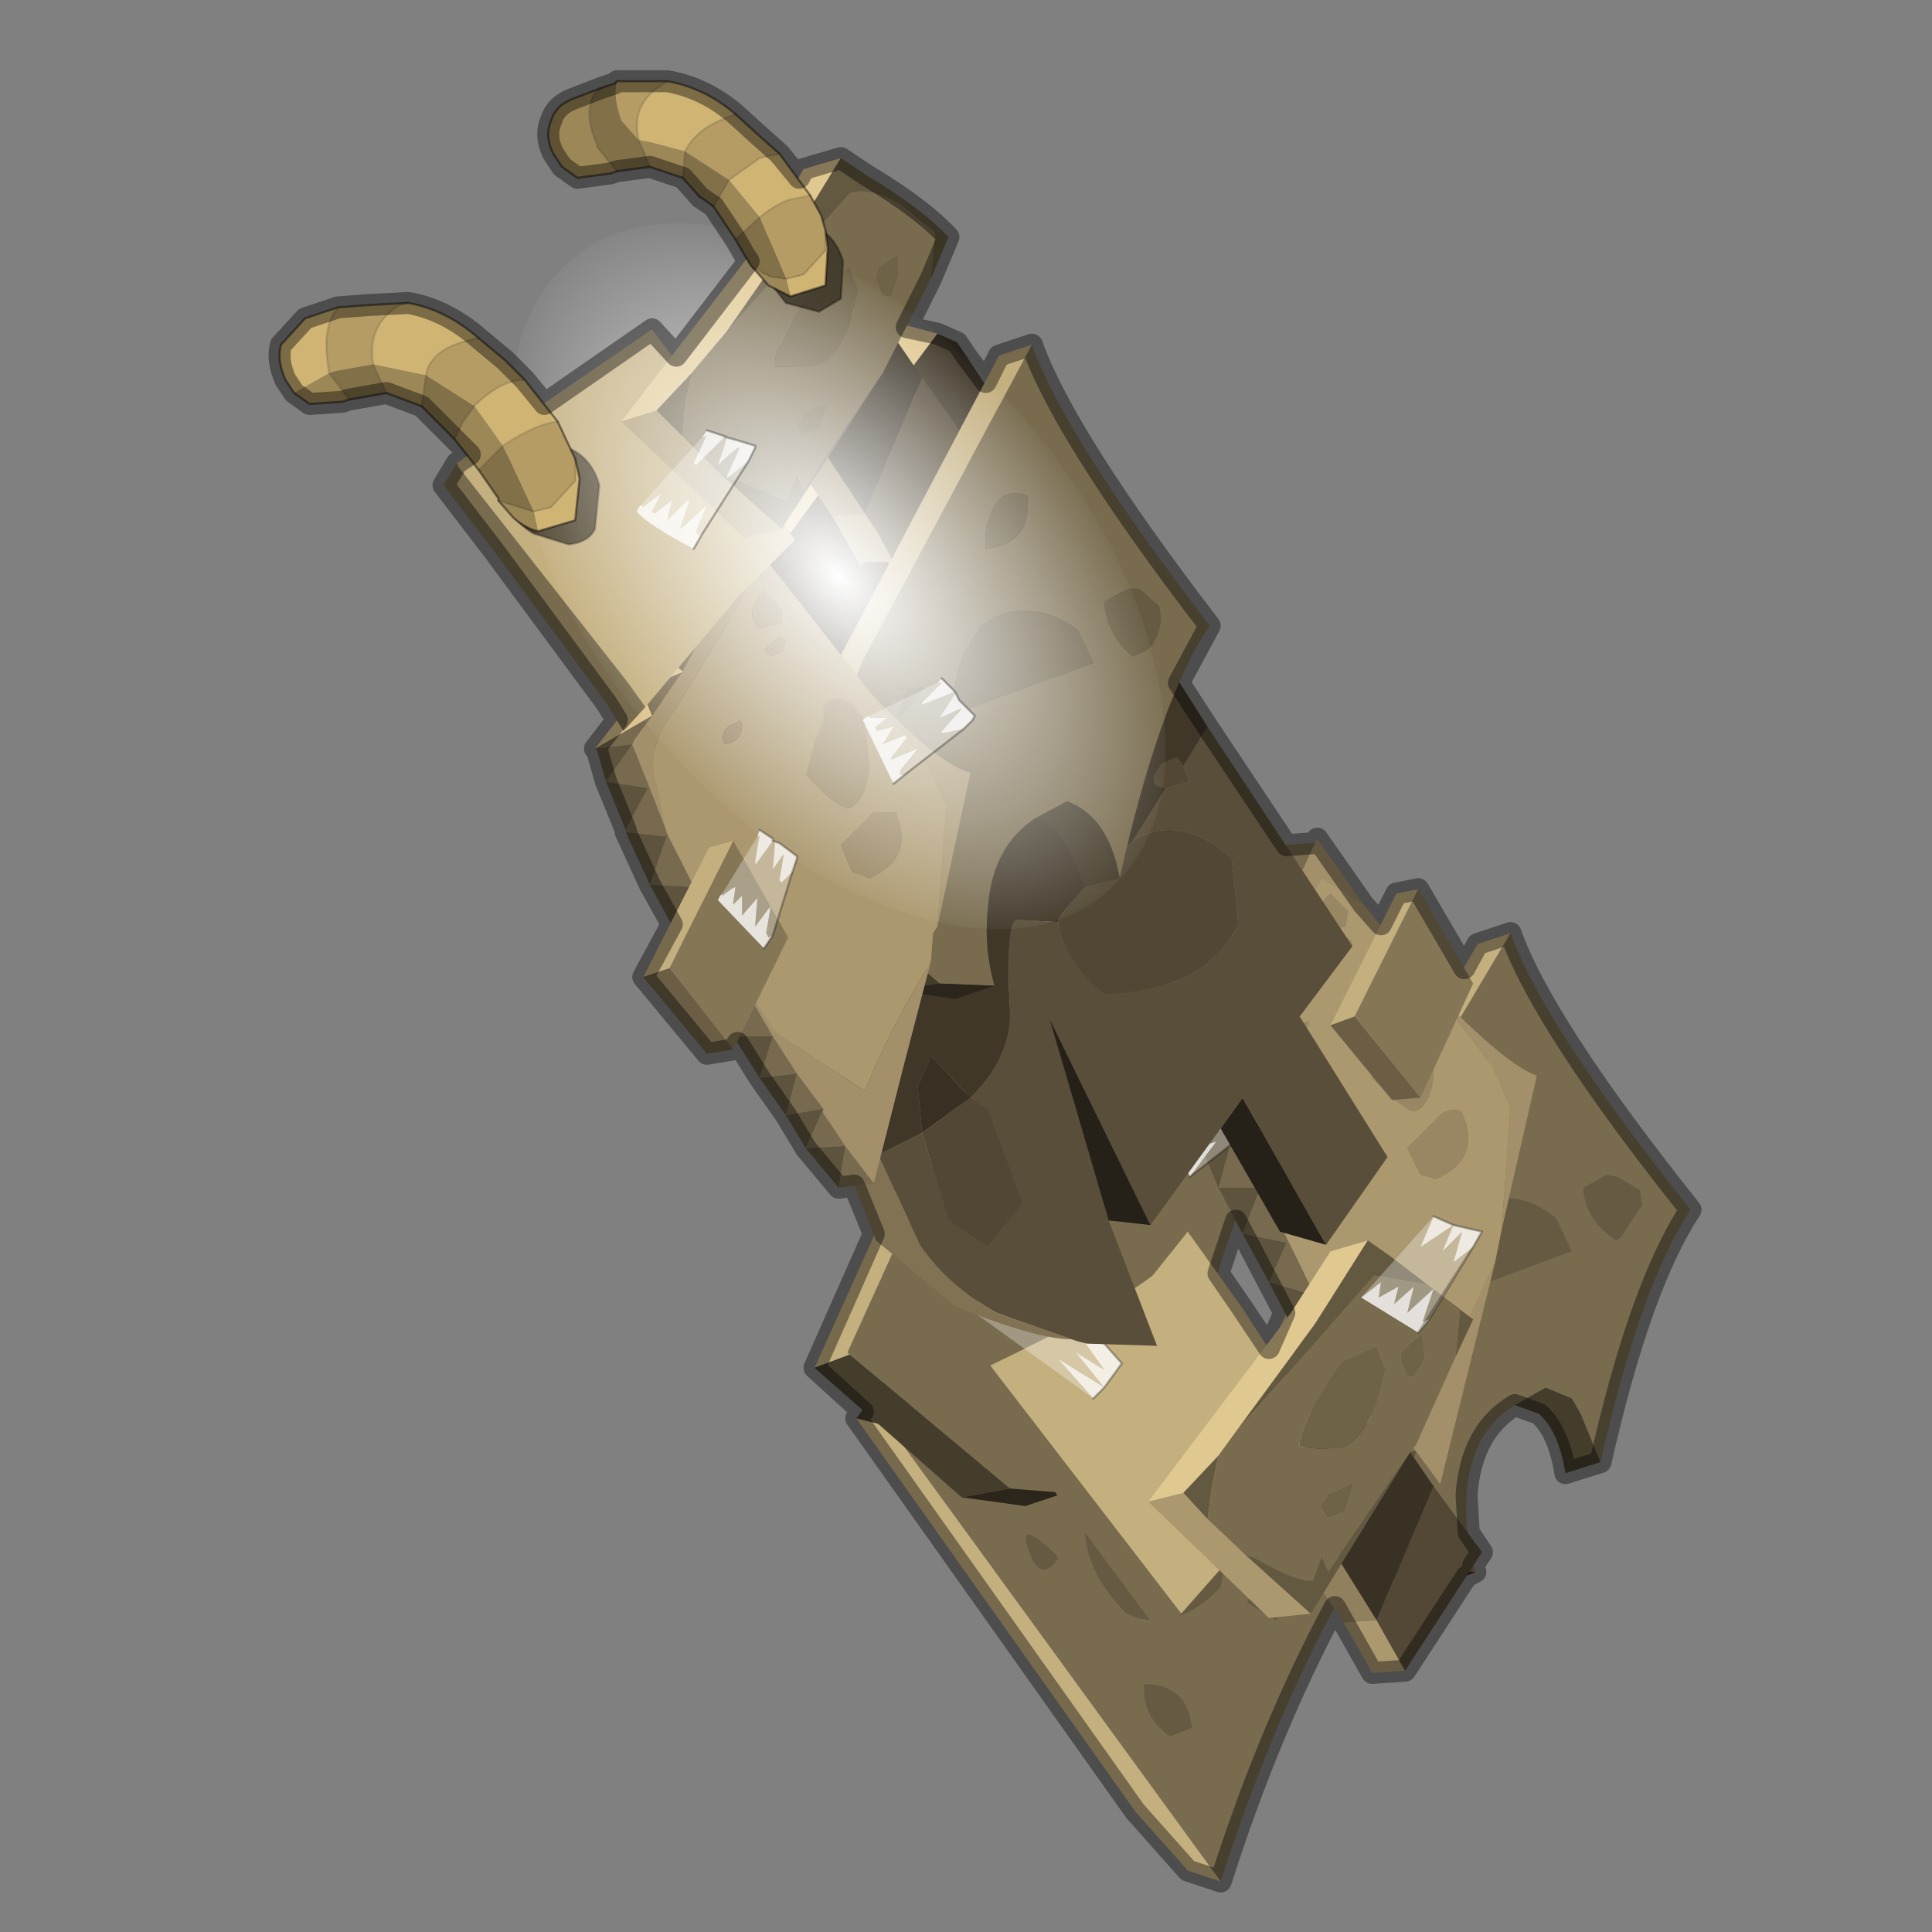 <?xml version="1.0" encoding="UTF-8" standalone="no"?>
<svg xmlns:xlink="http://www.w3.org/1999/xlink" height="440.0px" width="440.0px" xmlns="http://www.w3.org/2000/svg">
  <rect width="100%" height="100%" fill="#808080" stroke="none"/>
  <g transform="matrix(10.0, 0.0, 0.0, 10.0, 0.0, 0.0)">
    <use height="44.0" transform="matrix(1.0, 0.0, 0.0, 1.0, 0.0, 0.0)" width="44.0" xlink:href="#shape0"/>
    <use height="38.45" transform="matrix(0.363, -0.106, 0.11, 0.451, 10.729, 6.277)" width="34.5" xlink:href="#sprite0"/>
    <use height="41.55" transform="matrix(1.0, 0.0, 0.0, 1.0, 6.1, 1.55)" width="32.65" xlink:href="#shape2"/>
  </g>
  <defs>
    <g id="shape0" transform="matrix(1.0, 0.0, 0.0, 1.0, 0.0, 0.0)">
      <path d="M44.0 44.0 L0.0 44.0 0.0 0.0 44.0 0.0 44.0 44.0" fill="#43adca" fill-opacity="0.0" fill-rule="evenodd" stroke="none"/>
      <path d="M34.4 21.25 L31.85 25.55 28.65 32.65 28.7 32.7 32.35 35.75 33.6 35.8 Q33.35 34.95 33.4 34.05 33.5 32.6 34.5 32.0 L35.2 31.6 35.8 31.85 36.0 32.2 36.45 33.3 Q37.35 29.3 38.5 27.55 35.15 23.35 34.4 21.25 M31.9 29.15 Q31.1 30.2 31.65 29.0 L31.35 29.1 32.0 29.05 31.9 29.15 M35.45 27.75 L35.8 28.5 32.7 29.65 32.65 29.55 Q32.5 28.1 33.4 27.5 L33.25 27.65 Q33.45 27.5 33.6 27.45 34.55 27.0 35.45 27.75 M36.85 26.8 L37.35 27.1 37.4 27.45 36.9 28.2 36.8 28.25 Q36.1 27.8 36.05 27.05 L36.6 26.75 36.85 26.8 M33.35 25.85 L33.35 25.8 Q33.35 25.05 33.75 24.65 L34.35 24.65 Q34.4 25.75 33.35 25.85" fill="#786b4e" fill-rule="evenodd" stroke="none"/>
      <path d="M28.7 32.7 L28.65 32.65 31.85 25.55 34.4 21.25 33.65 21.5 31.1 25.9 27.9 33.0 28.7 32.7" fill="#c4af7f" fill-rule="evenodd" stroke="none"/>
      <path d="M28.7 32.7 L27.9 33.0 31.3 35.9 32.35 35.75 28.7 32.7 M36.45 33.3 L36.0 32.2 35.8 31.85 35.2 31.6 34.5 32.0 35.05 32.2 Q35.5 32.6 35.65 33.55 L36.45 33.3" fill="#453d2c" fill-rule="evenodd" stroke="none"/>
      <path d="M33.6 35.8 L32.35 35.75 31.3 35.9 32.75 36.15 33.6 35.8" fill="#2b251b" fill-rule="evenodd" stroke="none"/>
      <path d="M33.35 25.85 Q34.4 25.75 34.35 24.65 L33.75 24.65 Q33.35 25.05 33.35 25.8 L33.35 25.85 M36.85 26.8 L36.6 26.75 36.05 27.05 Q36.1 27.8 36.8 28.25 L36.9 28.2 37.4 27.45 37.35 27.1 36.85 26.8 M35.45 27.75 Q34.55 27.0 33.6 27.45 33.45 27.5 33.25 27.65 L33.4 27.5 Q32.5 28.1 32.65 29.55 L32.7 29.65 35.8 28.5 35.45 27.75 M31.9 29.15 L32.0 29.05 31.35 29.1 31.65 29.0 Q31.1 30.2 31.9 29.15" fill="#665b42" fill-rule="evenodd" stroke="none"/>
      <path d="M24.6 28.55 L23.35 28.85 20.3 32.5 20.3 32.55 27.8 42.85 Q29.05 38.95 30.8 35.85 29.3 34.35 27.8 30.5 L27.6 31.45 27.35 32.1 26.85 32.45 26.1 32.15 Q25.1 31.7 24.65 30.35 24.45 29.4 24.6 28.55 M23.5 35.5 Q23.05 34.45 24.05 35.4 L24.1 35.5 Q23.75 36.0 23.5 35.5 M25.65 36.75 Q24.75 35.85 24.7 34.85 L24.7 34.75 27.95 35.45 27.8 36.15 Q26.9 37.1 25.9 36.85 L25.65 36.75 M28.55 36.15 L29.05 35.55 Q29.85 35.75 29.65 36.45 29.3 36.65 29.05 36.9 L28.4 36.5 28.55 36.15 M26.65 39.55 Q26.05 39.15 26.05 38.45 L26.05 38.35 Q27.05 38.35 27.15 39.35 L26.65 39.55" fill="#786b4e" fill-rule="evenodd" stroke="none"/>
      <path d="M19.5 32.3 L25.85 41.25 27.05 42.6 27.8 42.85 20.3 32.55 20.3 32.5 19.5 32.3" fill="#c4af7f" fill-rule="evenodd" stroke="none"/>
      <path d="M23.35 28.85 L22.25 28.75 19.5 32.3 20.3 32.5 23.35 28.85 M27.8 30.5 L27.0 30.45 Q27.0 31.4 26.55 31.85 L26.1 32.15 26.85 32.45 27.35 32.1 27.6 31.45 27.8 30.5" fill="#453d2c" fill-rule="evenodd" stroke="none"/>
      <path d="M24.6 28.55 L23.75 28.35 22.25 28.75 23.35 28.85 24.6 28.55" fill="#2b251b" fill-rule="evenodd" stroke="none"/>
      <path d="M25.65 36.75 L25.9 36.85 Q26.9 37.1 27.8 36.15 L27.95 35.45 24.7 34.75 24.7 34.85 Q24.75 35.85 25.65 36.75 M23.5 35.5 Q23.75 36.0 24.1 35.5 L24.05 35.4 Q23.05 34.45 23.5 35.5 M28.55 36.15 L28.4 36.5 29.05 36.9 Q29.3 36.65 29.65 36.45 29.85 35.75 29.05 35.55 L28.55 36.15 M26.65 39.55 L27.15 39.35 Q27.05 38.35 26.05 38.35 L26.05 38.45 Q26.05 39.15 26.65 39.55" fill="#665b42" fill-rule="evenodd" stroke="none"/>
      <path d="M24.25 34.0 Q23.95 33.15 24.05 32.2 24.15 30.85 25.1 30.15 25.45 29.9 25.85 29.8 L26.4 30.0 26.7 30.65 27.05 31.5 Q28.0 27.45 29.15 25.75 25.8 21.5 25.1 19.35 L25.05 19.4 22.5 23.75 19.3 30.8 19.35 30.85 23.0 33.9 24.25 34.0 M22.55 27.3 Q21.75 28.4 22.0 27.25 L22.6 27.2 22.55 27.3 M23.9 25.8 L24.25 25.6 Q25.2 25.2 26.1 25.9 L25.3 27.1 Q24.2 28.0 23.35 27.8 L23.3 27.7 Q23.15 26.4 23.9 25.8 M24.0 23.95 Q23.95 23.25 24.4 22.85 24.7 22.7 25.0 22.85 25.05 23.9 24.0 24.0 L24.0 23.95 M26.7 25.25 L27.5 24.95 28.0 25.3 28.05 25.6 27.4 26.45 Q26.75 26.0 26.7 25.25" fill="#786b4e" fill-rule="evenodd" stroke="none"/>
      <path d="M25.05 19.4 L24.3 19.65 23.85 20.45 23.4 21.25 22.5 22.7 21.75 24.05 18.55 31.15 19.35 30.85 19.3 30.8 22.5 23.75 25.05 19.4" fill="#c4af7f" fill-rule="evenodd" stroke="none"/>
      <path d="M18.55 31.15 L21.9 34.1 23.0 33.9 19.35 30.85 18.55 31.15 M25.1 30.15 L25.65 30.35 26.3 31.75 27.05 31.5 26.7 30.65 26.4 30.0 25.85 29.8 Q25.45 29.9 25.1 30.15" fill="#453d2c" fill-rule="evenodd" stroke="none"/>
      <path d="M21.9 34.1 L23.35 34.3 24.25 34.0 23.0 33.9 21.9 34.1" fill="#2b251b" fill-rule="evenodd" stroke="none"/>
      <path d="M24.0 23.95 L24.0 24.0 Q25.05 23.9 25.0 22.85 24.7 22.7 24.4 22.85 23.95 23.25 24.0 23.95 M23.9 25.8 Q23.15 26.4 23.3 27.7 L23.35 27.8 Q24.2 28.0 25.3 27.1 L26.1 25.9 Q25.2 25.2 24.25 25.6 L23.9 25.8 M22.55 27.3 L22.6 27.2 22.0 27.25 Q21.75 28.4 22.55 27.3 M26.7 25.25 Q26.75 26.0 27.4 26.45 L28.05 25.6 28.0 25.3 27.5 24.95 26.7 25.25" fill="#665b42" fill-rule="evenodd" stroke="none"/>
      <path d="M32.0 33.95 L32.8 33.8 32.25 33.05 31.6 32.25 31.0 31.3 30.45 30.5 30.05 29.7 29.95 29.5 28.1 25.75 27.75 27.05 28.7 27.05 28.3 28.1 29.3 28.3 28.9 29.2 29.95 29.5 29.55 30.45 30.45 30.5 30.15 31.4 31.0 31.3 30.8 32.25 31.6 32.25 31.35 33.1 32.25 33.05 32.0 33.95 M29.95 19.2 L29.15 19.25 29.65 19.85 28.5 20.6 29.1 21.0 Q28.5 21.4 27.95 21.75 L28.45 22.2 27.3 22.8 27.8 23.2 26.5 23.95 27.3 23.75 26.75 24.65 27.65 24.7 27.2 25.75 28.1 25.75 27.65 24.7 27.3 23.75 27.4 23.75 27.8 23.2 28.45 22.2 29.1 21.0 29.65 19.85 29.95 19.2" fill="#786a4e" fill-rule="evenodd" stroke="none"/>
      <path d="M29.15 19.25 L28.5 20.6 27.95 21.75 27.3 22.8 26.5 23.95 27.8 23.2 27.3 22.8 28.45 22.2 27.95 21.75 Q28.5 21.4 29.1 21.0 L28.5 20.6 29.65 19.85 29.15 19.25" fill="#dec490" fill-rule="evenodd" stroke="none"/>
      <path d="M32.8 33.8 L34.05 28.75 32.65 31.75 30.55 30.4 29.95 29.5 30.05 29.7 30.45 30.5 31.0 31.3 31.6 32.25 32.25 33.05 32.8 33.8 M34.2 28.0 L35.0 24.5 Q34.3 24.25 32.7 22.6 L34.0 24.3 34.4 25.2 34.2 28.0 M31.05 20.6 L30.0 19.1 29.95 19.2 29.65 19.85 29.1 21.0 28.45 22.2 27.8 23.2 27.4 23.75 27.3 23.75 27.65 24.7 28.1 25.75 27.8 24.5 Q27.65 23.8 28.35 22.95 L30.1 20.0 31.05 20.6" fill="#a3906a" fill-rule="evenodd" stroke="none"/>
      <path d="M34.05 28.75 L34.2 28.0 34.4 25.2 34.0 24.3 32.7 22.6 31.05 20.6 30.1 20.0 28.35 22.95 Q27.65 23.8 27.8 24.5 L28.1 25.75 29.95 29.5 30.55 30.4 32.65 31.75 34.05 28.75 M29.8 23.25 L29.8 23.35 29.45 23.8 Q29.3 23.5 29.7 23.3 L29.8 23.25 M32.85 25.35 Q33.2 25.2 33.3 25.35 33.75 26.4 32.7 26.85 L32.35 26.75 32.05 26.15 32.85 25.35 M31.8 22.8 Q32.25 22.6 32.55 23.35 L32.65 24.3 Q32.65 25.1 32.25 25.3 32.15 25.35 31.75 25.05 L31.25 24.55 Q31.2 24.4 31.45 23.8 L31.8 22.8 M30.45 21.85 L30.45 21.6 30.6 21.35 Q30.75 21.35 30.8 21.5 L30.65 21.75 30.45 21.85 M30.15 21.2 Q29.85 20.75 30.3 20.35 L30.7 20.75 30.65 21.1 30.15 21.2" fill="#ab986f" fill-rule="evenodd" stroke="none"/>
      <path d="M26.5 23.95 L26.75 24.65 27.2 25.75 27.75 27.05 28.3 28.1 28.9 29.2 29.55 30.45 30.15 31.4 30.8 32.25 31.35 33.1 32.0 33.95 32.25 33.05 31.35 33.1 31.6 32.25 30.8 32.25 31.0 31.3 30.15 31.4 30.45 30.5 29.55 30.45 29.95 29.5 28.9 29.2 29.3 28.3 28.3 28.1 28.7 27.05 27.75 27.05 28.1 25.75 27.2 25.75 27.65 24.7 26.75 24.65 27.3 23.75 26.5 23.95" fill="#5e533d" fill-rule="evenodd" stroke="none"/>
      <path d="M29.8 23.25 L29.7 23.3 Q29.3 23.5 29.45 23.8 L29.8 23.35 29.8 23.25 M30.15 21.2 L30.65 21.1 30.7 20.75 30.3 20.35 Q29.85 20.75 30.15 21.2 M30.45 21.85 L30.65 21.75 30.8 21.5 Q30.75 21.35 30.6 21.35 L30.45 21.6 30.45 21.85 M31.8 22.8 L31.45 23.8 Q31.2 24.4 31.25 24.55 L31.75 25.05 Q32.15 25.35 32.25 25.3 32.65 25.1 32.65 24.3 L32.55 23.35 Q32.25 22.6 31.8 22.8 M32.85 25.35 L32.05 26.15 32.35 26.75 32.7 26.85 Q33.75 26.4 33.3 25.35 33.2 25.2 32.85 25.35" fill="#998763" fill-rule="evenodd" stroke="none"/>
      <path d="M26.9 36.75 L30.3 32.9 28.3 29.8 27.05 28.05 26.25 29.05 Q25.35 29.75 22.55 31.1 L26.9 36.75" fill="#c4af7f" fill-rule="evenodd" stroke="none"/>
      <path d="M26.9 36.75 L22.55 31.1 22.3 31.65 26.45 37.25 26.9 36.75" fill="#786b4e" fill-rule="evenodd" stroke="none"/>
      <path d="M28.05 33.15 L29.05 33.2 31.55 32.25 30.55 32.2 28.05 33.15" fill="#e0c891" fill-rule="evenodd" stroke="none"/>
      <path d="M31.35 36.9 L30.6 36.95 31.25 38.1 32.0 38.05 31.35 36.9" fill="#ab986f" fill-rule="evenodd" stroke="none"/>
      <path d="M32.0 38.05 L33.75 35.35 32.65 33.85 31.35 36.9 32.0 38.05" fill="#524835" fill-rule="evenodd" stroke="none"/>
      <path d="M29.05 33.2 L28.05 33.15 30.6 36.95 31.35 36.9 29.05 33.2" fill="#91805e" fill-rule="evenodd" stroke="none"/>
      <path d="M31.55 32.25 L29.05 33.2 31.35 36.9 32.65 33.85 31.55 32.25" fill="#383124" fill-rule="evenodd" stroke="none"/>
      <path d="M27.75 33.15 L28.15 32.6 29.95 30.15 31.15 28.25 30.3 28.5 29.4 29.9 26.15 34.2 26.95 34.0 27.75 33.15" fill="#e0c891" fill-rule="evenodd" stroke="none"/>
      <path d="M28.15 32.6 L27.75 33.15 27.6 33.85 27.5 34.6 28.35 35.4 28.6 35.5 Q29.55 36.05 29.9 36.0 L30.1 35.45 30.25 35.8 32.1 33.1 32.25 32.9 33.15 30.9 33.25 29.85 32.5 29.25 31.3 29.05 28.15 32.6 M31.35 30.65 L31.55 31.2 Q31.25 32.65 30.6 32.95 L30.1 33.0 29.6 32.95 Q29.55 32.7 30.05 31.8 L30.5 31.1 30.6 31.0 31.35 30.65 M31.9 30.8 L31.95 30.75 32.4 30.35 32.45 30.95 32.2 31.35 32.05 31.35 31.9 31.0 31.9 30.8 M30.8 33.8 L30.6 34.4 30.25 34.55 30.1 34.3 30.25 34.1 30.25 34.05 30.4 34.0 30.7 33.85 30.8 33.8" fill="#786b4e" fill-rule="evenodd" stroke="none"/>
      <path d="M31.9 30.8 L31.9 31.0 32.05 31.35 32.2 31.35 32.45 30.95 32.4 30.35 31.95 30.75 31.9 30.8 M31.35 30.65 L30.6 31.0 30.5 31.1 30.05 31.8 Q29.55 32.7 29.6 32.95 L30.1 33.0 30.6 32.95 Q31.25 32.65 31.55 31.2 L31.35 30.65 M30.8 33.8 L30.7 33.85 30.4 34.0 30.25 34.05 30.25 34.1 30.1 34.3 30.25 34.55 30.6 34.4 30.8 33.8" fill="#6e6247" fill-rule="evenodd" stroke="none"/>
      <path d="M28.15 32.6 L31.3 29.05 32.5 29.25 33.25 29.85 33.15 30.9 33.55 30.05 31.65 28.6 31.15 28.25 29.95 30.15 28.15 32.6 M32.1 33.1 L30.25 35.8 30.1 35.45 29.9 36.0 Q29.55 36.05 28.6 35.5 L28.35 35.4 29.85 36.75 32.1 33.1 M27.5 34.6 L27.6 33.85 27.75 33.15 26.95 34.0 27.5 34.6" fill="#635840" fill-rule="evenodd" stroke="none"/>
      <path d="M28.35 35.4 L27.5 34.6 26.95 34.0 26.15 34.2 28.9 36.85 29.85 36.75 28.35 35.4" fill="#ab986f" fill-rule="evenodd" stroke="none"/>
      <path d="M32.65 27.7 L31.0 29.55 31.45 29.2 31.4 29.55 31.85 29.3 31.75 29.7 32.2 29.3 32.05 29.9 32.65 29.35 32.4 30.1 32.55 30.05 33.55 28.4 33.1 28.75 33.3 28.05 32.85 28.5 33.1 27.9 32.35 28.4 32.65 27.7" fill="#ffffff" fill-opacity="0.302" fill-rule="evenodd" stroke="none"/>
      <path d="M33.55 28.4 L33.75 28.05 33.1 27.9 32.65 27.7 32.35 28.4 33.1 27.9 32.85 28.5 33.3 28.05 33.1 28.75 33.55 28.4 M31.0 29.55 L32.3 30.35 32.55 30.05 32.4 30.1 32.65 29.35 32.05 29.9 32.2 29.3 31.75 29.7 31.85 29.3 31.4 29.55 31.45 29.2 31.0 29.55" fill="#ffffff" fill-opacity="0.8" fill-rule="evenodd" stroke="none"/>
      <path d="M33.55 28.4 L33.75 28.05 33.1 27.9 32.65 27.7 M32.3 30.35 L32.55 30.05 33.55 28.4 Z" fill="none" stroke="#000000" stroke-linecap="round" stroke-linejoin="round" stroke-opacity="0.302" stroke-width="0.05"/>
      <path d="M28.25 24.3 L26.4 25.3 27.0 25.25 26.7 25.5 27.15 25.5 26.9 25.85 27.45 25.65 27.05 26.2 27.7 26.0 27.1 26.8 28.7 25.55 28.25 25.6 28.7 25.05 28.15 25.3 28.5 24.75 Q28.1 24.9 27.8 25.0 L28.25 24.3" fill="#ffffff" fill-opacity="0.302" fill-rule="evenodd" stroke="none"/>
      <path d="M28.7 25.55 L29.0 25.25 28.5 24.75 28.25 24.3 27.8 25.0 Q28.1 24.9 28.5 24.75 L28.15 25.3 28.7 25.05 28.25 25.6 28.7 25.55 M26.4 25.3 L27.1 26.8 27.7 26.0 27.05 26.2 27.45 25.65 26.9 25.85 27.15 25.5 26.7 25.5 27.0 25.25 26.4 25.3" fill="#ffffff" fill-opacity="0.8" fill-rule="evenodd" stroke="none"/>
      <path d="M28.7 25.55 L29.0 25.25 28.5 24.75 28.25 24.3 M27.1 26.8 L28.7 25.55 Z" fill="none" stroke="#000000" stroke-linecap="round" stroke-linejoin="round" stroke-opacity="0.302" stroke-width="0.05"/>
      <path d="M25.15 30.6 L23.05 28.75 22.65 28.35 23.65 29.55 22.8 29.05 23.4 29.85 22.6 29.5 23.1 30.0 22.2 29.9 24.9 31.85 24.1 30.95 25.15 31.6 24.5 30.8 25.15 31.2 24.55 30.35 25.15 30.6" fill="#ffffff" fill-opacity="0.302" fill-rule="evenodd" stroke="none"/>
      <path d="M25.15 30.6 L24.55 30.35 25.15 31.2 24.5 30.8 25.15 31.6 24.1 30.95 24.9 31.85 25.15 31.6 25.55 31.05 25.15 30.6 M22.2 29.9 L23.1 30.0 22.6 29.5 23.4 29.85 22.8 29.05 23.65 29.55 22.65 28.35 22.2 29.9" fill="#ffffff" fill-opacity="0.8" fill-rule="evenodd" stroke="none"/>
      <path d="M22.65 28.35 L23.05 28.75 25.15 30.6 25.55 31.05 25.15 31.6 24.9 31.85" fill="none" stroke="#000000" stroke-linecap="round" stroke-linejoin="round" stroke-opacity="0.302" stroke-width="0.05"/>
      <path d="M32.3 20.25 L31.8 20.35 30.3 23.35 30.85 23.15 32.3 20.25" fill="#c4af7f" fill-rule="evenodd" stroke="none"/>
      <path d="M32.35 25.0 L33.55 22.4 32.3 20.25 30.85 23.15 32.35 25.0" fill="#857656" fill-rule="evenodd" stroke="none"/>
      <path d="M30.3 23.35 L31.7 25.05 32.35 25.0 30.85 23.15 30.3 23.35" fill="#6b5e45" fill-rule="evenodd" stroke="none"/>
      <path d="M20.5 7.3 L20.6 7.4 21.35 7.6 20.6 8.6 20.9 9.05 19.8 8.7 19.65 8.45 20.5 7.3 M15.15 15.95 L14.2 15.85 18.1 10.6 18.95 10.85 17.7 12.55 17.75 12.55 15.15 15.95" fill="#e0c891" fill-rule="evenodd" stroke="none"/>
      <path d="M20.6 7.4 L20.5 7.3 20.5 7.25 20.6 7.4 M18.85 16.6 L18.85 16.55 18.85 16.6" fill="#998763" fill-rule="evenodd" stroke="none"/>
      <path d="M25.8 19.15 L26.55 17.95 27.1 17.8 26.95 17.45 27.5 16.55 30.8 21.55 29.6 23.15 31.6 26.35 30.2 28.35 28.3 25.0 27.8 25.7 26.2 27.9 23.9 23.2 24.65 25.75 25.25 27.8 25.3 27.8 25.25 27.8 26.35 30.65 24.75 30.6 24.55 30.55 24.4 30.5 22.7 29.9 Q21.6 29.3 20.95 28.35 L20.0 26.3 21.0 25.8 21.6 27.8 22.5 28.4 23.3 27.4 22.5 25.25 22.1 25.0 Q23.05 24.05 23.0 23.0 22.9 21.05 23.15 20.95 L24.1 21.0 Q24.25 21.95 25.15 22.65 27.5 22.55 28.2 21.05 L28.05 19.55 Q26.85 18.5 25.8 19.15" fill="#594e39" fill-rule="evenodd" stroke="none"/>
      <path d="M22.85 12.0 Q22.5 13.7 21.4 14.7 L20.95 13.95 Q21.6 13.1 21.85 11.9 L22.85 12.0" fill="#383124" fill-rule="evenodd" stroke="none"/>
      <path d="M19.8 8.7 L20.9 9.05 22.85 11.9 22.85 12.0 21.85 11.9 21.9 11.75 19.8 8.7 M19.0 25.8 L20.0 26.3 20.95 28.35 Q21.6 29.3 22.7 29.9 L24.4 30.5 Q23.6 30.5 21.75 29.75 L19.95 28.25 19.0 25.8" fill="#827254" fill-rule="evenodd" stroke="none"/>
      <path d="M24.1 21.0 Q24.1 20.85 24.85 20.05 L25.8 19.15 Q26.85 18.5 28.05 19.55 L28.2 21.05 Q27.5 22.55 25.15 22.65 24.25 21.95 24.1 21.0 M26.55 17.95 Q26.2 17.9 26.3 17.65 L26.45 17.4 26.8 17.25 26.95 17.45 27.1 17.8 26.55 17.95 M22.1 25.0 L22.5 25.25 23.3 27.4 22.5 28.4 21.6 27.8 21.0 25.8 22.1 25.0" fill="#524734" fill-rule="evenodd" stroke="none"/>
      <path d="M30.2 28.35 L29.15 28.05 27.8 25.7 28.3 25.0 30.2 28.35 M26.2 27.9 L25.3 27.8 25.25 27.8 24.65 25.75 23.9 23.2 26.2 27.9" fill="#262118" fill-rule="evenodd" stroke="none"/>
      <path d="M20.9 9.05 L20.6 8.6 21.35 7.6 21.8 7.8 22.0 8.1 25.0 12.6 27.5 16.55 26.95 17.45 26.8 17.25 26.45 17.4 26.3 17.65 Q26.2 17.9 26.55 17.95 L25.8 19.15 24.85 20.05 Q24.1 20.85 24.1 21.0 L23.15 20.95 Q22.9 21.05 23.0 23.0 23.05 24.05 22.1 25.0 L21.2 24.05 20.9 24.75 21.0 25.8 20.0 26.3 16.55 18.4 15.15 15.95 17.75 12.55 17.7 12.55 18.95 10.85 20.95 13.95 21.4 14.7 Q22.5 13.7 22.85 12.0 L22.85 11.9 20.9 9.05 M20.6 15.2 Q20.75 14.5 20.15 13.6 L20.05 13.3 Q19.55 13.05 19.1 13.1 18.9 14.25 20.55 15.2 L20.6 15.2 M23.05 16.3 L22.5 17.2 Q22.5 18.2 23.5 18.55 24.6 18.35 25.0 17.25 L25.15 17.05 24.6 16.0 Q23.75 15.85 23.05 16.3 M20.55 16.45 Q20.85 17.2 21.05 16.45 L21.0 16.35 20.5 16.4 20.55 16.45 M21.45 19.1 L21.1 19.35 Q20.85 19.9 21.4 20.6 L21.5 20.7 Q22.4 20.45 22.35 19.6 22.1 18.85 21.45 19.1 M18.5 20.85 Q19.85 20.7 19.7 19.45 L18.25 20.0 18.5 20.85 M18.85 16.6 L18.85 16.55 18.85 16.6" fill="#403728" fill-rule="evenodd" stroke="none"/>
      <path d="M20.6 15.2 L20.55 15.2 Q18.9 14.25 19.1 13.1 19.55 13.05 20.05 13.3 L20.15 13.6 Q20.75 14.5 20.6 15.2 M21.45 19.1 Q22.1 18.85 22.35 19.6 22.4 20.45 21.5 20.7 L21.4 20.6 Q20.85 19.9 21.1 19.35 L21.45 19.1 M20.55 16.45 L20.5 16.4 21.0 16.35 21.05 16.45 Q20.85 17.2 20.55 16.45 M23.05 16.3 Q23.75 15.85 24.6 16.0 L25.15 17.05 25.0 17.25 Q24.6 18.35 23.5 18.55 22.5 18.2 22.5 17.2 L23.05 16.3 M18.5 20.85 L18.25 20.0 19.7 19.45 Q19.85 20.7 18.5 20.85 M21.0 25.8 L20.9 24.75 21.2 24.05 22.1 25.0 21.0 25.8" fill="#383023" fill-rule="evenodd" stroke="none"/>
      <path d="M14.2 15.85 L15.15 15.95 16.55 18.4 20.0 26.3 19.0 25.8 15.6 18.3 14.2 15.85" fill="#695c44" fill-rule="evenodd" stroke="none"/>
      <path d="M17.25 8.0 L16.4 8.0 18.9 7.0 19.05 7.05 19.75 7.05 17.4 8.0 17.25 8.0" fill="#e0c891" fill-rule="evenodd" stroke="none"/>
      <path d="M18.95 11.75 L19.7 11.7 19.8 11.85 20.0 12.15 20.35 12.8 19.7 12.8 19.6 12.9 18.95 11.75" fill="#ab986f" fill-rule="evenodd" stroke="none"/>
      <path d="M21.0 8.6 L22.1 10.15 21.25 11.6 20.55 12.85 20.45 12.95 20.35 12.8 20.0 12.15 19.8 11.85 19.7 11.7 21.0 8.6" fill="#524835" fill-rule="evenodd" stroke="none"/>
      <path d="M16.4 8.0 L17.25 8.0 17.3 8.05 19.7 11.7 18.95 11.75 16.4 8.0" fill="#91805e" fill-rule="evenodd" stroke="none"/>
      <path d="M19.7 11.7 L17.3 8.05 17.4 8.0 19.75 7.05 19.9 7.0 21.0 8.6 19.7 11.7" fill="#383124" fill-rule="evenodd" stroke="none"/>
      <path d="M22.35 14.25 L22.65 14.05 Q23.6 13.65 24.55 14.35 L24.9 15.1 21.75 16.25 21.7 16.15 Q21.7 15.55 21.95 14.85 L22.35 14.25 M22.85 11.3 Q23.15 11.15 23.4 11.3 23.5 12.4 22.45 12.5 L22.45 12.45 Q22.4 11.65 22.85 11.3 M22.65 22.45 Q22.4 21.6 22.5 20.65 22.6 19.3 23.55 18.65 L24.3 18.25 Q25.25 18.6 25.5 20.0 26.4 15.95 27.55 14.25 24.25 9.95 23.5 7.85 L19.7 14.95 17.75 19.3 17.8 19.35 21.4 22.4 22.65 22.45 M20.4 15.7 L21.05 15.65 21.0 15.75 Q20.15 16.85 20.7 15.65 L20.4 15.7 M25.15 13.7 L25.7 13.4 25.95 13.4 26.4 13.8 26.45 14.05 Q26.4 14.75 25.9 14.9 L25.8 14.95 Q25.2 14.45 25.15 13.7" fill="#786b4e" fill-rule="evenodd" stroke="none"/>
      <path d="M23.5 7.85 L22.75 8.1 18.95 15.3 17.0 19.6 17.8 19.35 17.75 19.3 19.7 14.95 23.5 7.85" fill="#c4af7f" fill-rule="evenodd" stroke="none"/>
      <path d="M17.0 19.6 L20.4 22.55 21.4 22.4 17.8 19.35 17.0 19.6 M23.55 18.65 Q24.15 18.65 24.7 20.2 L25.5 20.0 Q25.25 18.6 24.3 18.25 L23.55 18.65" fill="#453d2c" fill-rule="evenodd" stroke="none"/>
      <path d="M20.4 22.55 L21.75 22.75 22.65 22.45 21.4 22.4 20.4 22.55" fill="#2b251b" fill-rule="evenodd" stroke="none"/>
      <path d="M22.85 11.3 Q22.4 11.65 22.45 12.45 L22.45 12.5 Q23.5 12.4 23.4 11.3 23.15 11.15 22.85 11.3 M22.35 14.25 L21.95 14.85 Q21.7 15.55 21.7 16.15 L21.75 16.25 24.9 15.1 24.55 14.35 Q23.6 13.65 22.65 14.05 L22.35 14.25 M25.15 13.7 Q25.2 14.45 25.8 14.95 L25.9 14.9 Q26.4 14.75 26.45 14.05 L26.4 13.8 25.95 13.4 25.7 13.4 25.15 13.7 M20.4 15.7 L20.7 15.65 Q20.15 16.85 21.0 15.75 L21.05 15.65 20.4 15.7" fill="#665b42" fill-rule="evenodd" stroke="none"/>
      <path d="M16.8 13.0 L16.2 12.4 17.05 12.25 16.8 13.0 16.2 14.1 15.55 15.3 14.85 16.3 14.45 16.85 14.4 16.95 14.8 17.95 15.15 18.85 15.2 19.0 15.15 19.05 14.25 18.95 14.25 18.9 14.75 17.95 13.8 17.8 14.4 16.95 13.55 17.05 14.85 16.3 14.6 15.7 15.55 15.3 15.1 14.9 16.2 14.1 15.6 13.75 16.8 13.0 M19.9 26.95 L19.1 27.05 19.25 26.1 18.35 26.15 18.75 25.25 18.75 25.35 19.25 26.1 19.9 26.95 M18.15 24.45 L18.75 25.25 17.9 25.4 18.15 24.45 17.3 24.55 17.6 23.6 18.15 24.45 M17.05 22.65 L16.0 22.3 16.35 21.35 15.4 21.25 15.8 20.2 14.8 20.15 15.2 19.0 16.85 22.25 17.05 22.65 17.6 23.6 16.7 23.6 17.05 22.65" fill="#786a4e" fill-rule="evenodd" stroke="none"/>
      <path d="M16.2 12.4 L16.8 13.0 15.6 13.75 16.2 12.4 M13.55 17.05 L14.6 15.7 15.1 14.9 15.6 13.75 16.2 14.1 15.1 14.9 15.55 15.3 14.6 15.7 14.85 16.3 13.55 17.05" fill="#dec490" fill-rule="evenodd" stroke="none"/>
      <path d="M16.8 13.0 L17.05 12.25 18.2 13.7 17.2 13.15 15.45 16.05 Q14.75 16.95 14.9 17.65 L15.15 18.85 14.8 17.95 14.4 16.95 14.45 16.85 14.85 16.3 15.55 15.3 16.2 14.1 16.8 13.0 M21.35 21.1 L21.55 18.35 21.15 17.45 19.8 15.75 Q21.35 17.4 22.1 17.6 L21.35 21.1 M21.2 21.9 L20.6 24.2 19.9 26.95 19.25 26.1 18.75 25.35 18.75 25.25 18.15 24.45 17.6 23.6 17.05 22.65 16.85 22.25 17.65 23.5 19.7 24.85 Q20.2 23.55 21.2 21.9" fill="#a3906a" fill-rule="evenodd" stroke="none"/>
      <path d="M15.15 18.85 L14.9 17.65 Q14.75 16.95 15.45 16.05 L17.2 13.15 18.2 13.7 19.8 15.75 21.15 17.45 21.55 18.35 21.35 21.1 21.25 21.25 21.2 21.9 Q20.2 23.55 19.7 24.85 L17.65 23.5 16.85 22.25 15.2 19.0 15.15 18.85 M16.9 16.5 L16.85 16.4 16.8 16.45 Q16.35 16.6 16.5 16.95 16.9 16.9 16.9 16.5 M17.4 13.45 Q16.95 13.9 17.25 14.3 L17.8 14.2 17.8 13.9 17.4 13.45 M17.4 14.8 L17.55 14.95 17.8 14.85 17.9 14.6 17.75 14.5 17.4 14.8 M18.75 16.1 L18.75 16.4 18.55 16.9 18.35 17.65 18.85 18.15 Q19.25 18.45 19.35 18.4 19.7 18.25 19.8 17.5 L19.7 16.45 Q19.35 15.75 18.85 15.95 L18.75 16.1 M19.15 19.25 L19.4 19.85 19.8 20.0 Q20.85 19.55 20.4 18.5 L19.9 18.5 19.15 19.25" fill="#ab986f" fill-rule="evenodd" stroke="none"/>
      <path d="M13.55 17.05 L14.4 16.95 13.8 17.8 14.75 17.95 14.25 18.9 13.8 17.8 13.6 17.1 13.55 17.05 M14.25 18.95 L15.15 19.05 15.2 19.0 14.8 20.15 15.8 20.2 15.4 21.25 16.35 21.35 16.0 22.3 17.05 22.65 16.7 23.6 17.6 23.6 17.3 24.55 18.15 24.45 17.9 25.4 18.75 25.25 18.35 26.15 19.25 26.1 19.1 27.05 18.35 26.15 17.9 25.4 17.3 24.55 16.7 23.6 16.0 22.3 15.4 21.25 14.8 20.15 14.25 18.95" fill="#5e533d" fill-rule="evenodd" stroke="none"/>
      <path d="M18.75 16.1 L18.85 15.95 Q19.35 15.75 19.7 16.45 L19.8 17.5 Q19.7 18.25 19.35 18.4 19.25 18.45 18.85 18.15 L18.35 17.65 18.55 16.9 18.75 16.4 18.75 16.1 M17.4 14.8 L17.75 14.5 17.9 14.6 17.8 14.85 17.55 14.95 17.4 14.8 M17.4 13.45 L17.8 13.9 17.8 14.2 17.25 14.3 Q16.95 13.9 17.4 13.45 M16.9 16.5 Q16.9 16.9 16.5 16.95 16.35 16.6 16.8 16.45 L16.85 16.4 16.9 16.5 M19.15 19.25 L19.9 18.5 20.4 18.5 Q20.85 19.55 19.8 20.0 L19.4 19.85 19.15 19.25" fill="#998763" fill-rule="evenodd" stroke="none"/>
      <path d="M14.65 22.25 L15.25 22.05 16.7 19.15 16.15 19.3 14.65 22.25" fill="#c4af7f" fill-rule="evenodd" stroke="none"/>
      <path d="M15.25 22.05 L16.7 23.9 17.95 21.35 16.7 19.15 15.25 22.05" fill="#857656" fill-rule="evenodd" stroke="none"/>
      <path d="M15.25 22.05 L14.65 22.25 16.1 24.0 16.7 23.9 15.25 22.05" fill="#6b5e45" fill-rule="evenodd" stroke="none"/>
      <path d="M10.4 10.55 L10.45 10.65 14.3 15.55 14.7 16.1 16.8 13.6 18.1 12.3 16.15 9.25 14.85 7.5 10.4 10.55" fill="#c4af7f" fill-rule="evenodd" stroke="none"/>
      <path d="M10.4 10.55 L10.1 11.05 11.25 12.55 13.8 16.0 14.2 16.65 14.7 16.1 14.3 15.55 10.45 10.65 10.4 10.55" fill="#786b4e" fill-rule="evenodd" stroke="none"/>
      <path d="M14.15 9.6 L14.95 9.35 15.75 8.5 16.55 7.55 18.05 5.4 19.15 3.6 18.3 3.85 17.5 5.25 14.15 9.6" fill="#e0c891" fill-rule="evenodd" stroke="none"/>
      <path d="M15.55 9.95 L16.35 10.75 16.6 10.85 17.9 11.4 18.15 10.8 18.3 11.15 20.1 8.5 21.2 6.35 21.3 5.3 20.5 4.65 Q19.8 4.25 19.35 4.4 L16.55 7.55 15.75 8.5 15.6 9.25 15.55 9.95 M18.3 9.55 L18.3 9.45 18.45 9.35 18.7 9.25 18.8 9.25 18.65 9.75 18.25 9.9 18.15 9.65 18.3 9.55 M18.6 6.4 L19.35 6.1 19.55 6.6 Q19.25 8.05 18.65 8.3 L18.15 8.35 17.65 8.35 Q17.6 8.05 18.1 7.2 L18.5 6.5 18.6 6.4 M20.1 6.75 L19.95 6.35 20.0 6.1 20.45 5.8 20.45 6.3 20.3 6.75 20.1 6.75" fill="#786b4e" fill-rule="evenodd" stroke="none"/>
      <path d="M20.1 6.75 L20.3 6.75 20.45 6.3 20.45 5.8 20.0 6.1 19.95 6.35 20.1 6.75 M18.6 6.4 L18.5 6.5 18.1 7.2 Q17.6 8.05 17.65 8.35 L18.15 8.35 18.65 8.3 Q19.25 8.05 19.55 6.6 L19.35 6.1 18.6 6.4 M18.3 9.55 L18.15 9.65 18.25 9.9 18.65 9.75 18.8 9.25 18.7 9.25 18.45 9.35 18.3 9.45 18.3 9.55" fill="#6e6247" fill-rule="evenodd" stroke="none"/>
      <path d="M14.95 9.35 L15.55 9.95 15.6 9.25 15.75 8.5 14.95 9.35 M16.35 10.75 L17.8 12.05 20.1 8.5 18.3 11.15 18.15 10.8 17.9 11.4 16.6 10.85 16.35 10.75 M16.55 7.55 L19.35 4.4 Q19.8 4.25 20.5 4.65 L21.3 5.3 21.2 6.35 21.6 5.4 Q21.0 4.75 19.75 4.0 L19.15 3.6 18.05 5.4 16.55 7.55" fill="#635840" fill-rule="evenodd" stroke="none"/>
      <path d="M15.55 9.95 L14.95 9.35 14.15 9.6 16.95 12.25 17.8 12.05 16.35 10.75 15.55 9.95" fill="#ab986f" fill-rule="evenodd" stroke="none"/>
      <path d="M12.15 12.15 L12.95 12.4 Q13.4 12.35 13.55 12.05 L13.65 11.05 Q13.5 10.5 13.05 10.25 L12.1 10.0 Q11.65 10.15 11.5 10.5 11.3 10.9 11.5 11.35 11.65 11.85 12.15 12.15" fill="#383124" fill-opacity="0.8" fill-rule="evenodd" stroke="none"/>
      <path d="M12.15 12.15 L12.95 12.4 Q13.4 12.35 13.55 12.05 L13.65 11.05 Q13.5 10.5 13.05 10.25 L12.1 10.0 Q11.65 10.15 11.5 10.5 11.3 10.9 11.5 11.35 11.65 11.85 12.15 12.15 Z" fill="none" stroke="#000000" stroke-linecap="round" stroke-linejoin="round" stroke-opacity="0.302" stroke-width="0.05"/>
    </g>
    <g id="sprite0" transform="matrix(1.0, 0.0, 0.0, 1.0, 17.25, 19.2)">
      <use height="38.45" transform="matrix(1.0, 0.0, 0.0, 1.0, -17.25, -19.2)" width="34.5" xlink:href="#shape1"/>
    </g>
    <g id="shape1" transform="matrix(1.0, 0.0, 0.0, 1.0, 17.25, 19.2)">
      <path d="M12.2 -6.25 Q17.25 1.25 17.25 8.4 17.25 15.55 12.2 18.15 7.15 20.75 0.0 17.3 -7.15 13.8 -12.2 6.3 -17.25 -1.2 -17.25 -8.35 -17.25 -15.5 -12.2 -18.1 -7.15 -20.7 0.0 -17.2 7.15 -13.75 12.2 -6.25" fill="url(#gradient0)" fill-rule="evenodd" stroke="none"/>
    </g>
    <radialGradient cx="0" cy="0" gradientTransform="matrix(0.022, 0.011, 0.0, 0.022, 0.0, 0.05)" gradientUnits="userSpaceOnUse" id="gradient0" r="819.2" spreadMethod="pad">
      <stop offset="0.0" stop-color="#ffffff"/>
      <stop offset="1.0" stop-color="#ffffff" stop-opacity="0.0"/>
    </radialGradient>
    <g id="shape2" transform="matrix(1.0, 0.0, 0.0, 1.0, -6.1, -1.55)">
      <path d="M16.0 9.95 L14.6 11.5 14.65 11.55 14.9 11.35 15.05 11.25 14.85 11.65 14.9 11.7 15.3 11.4 15.2 11.85 15.65 11.4 15.7 11.4 15.5 12.0 15.5 12.05 16.05 11.55 16.1 11.5 15.85 12.1 15.9 12.2 16.0 12.15 17.05 10.5 16.55 10.9 16.55 10.85 16.85 10.2 16.8 10.2 Q16.6 10.35 16.35 10.6 L16.55 10.0 16.5 9.95 15.85 10.6 15.8 10.55 16.1 9.9 16.05 9.95 16.0 9.95" fill="#ffffff" fill-opacity="0.302" fill-rule="evenodd" stroke="none"/>
      <path d="M16.1 9.8 L16.0 9.95 16.05 9.95 16.1 9.9 15.8 10.55 15.85 10.6 16.5 9.95 16.55 10.0 16.35 10.6 Q16.6 10.35 16.8 10.2 L16.85 10.2 16.55 10.85 16.55 10.9 17.05 10.5 17.2 10.2 17.2 10.15 16.7 10.0 16.5 9.95 16.55 9.95 16.1 9.8 M14.6 11.5 L14.55 11.55 14.5 11.65 Q14.75 11.95 15.8 12.5 L16.0 12.15 15.9 12.2 15.85 12.1 16.1 11.5 16.05 11.55 15.5 12.05 15.5 12.0 15.7 11.4 15.65 11.4 15.2 11.85 15.3 11.4 14.9 11.7 14.85 11.65 15.05 11.25 14.9 11.35 14.65 11.55 14.6 11.5" fill="#ffffff" fill-opacity="0.8" fill-rule="evenodd" stroke="none"/>
      <path d="M15.8 12.5 L16.0 12.15 17.05 10.5 17.2 10.2 17.2 10.15 16.7 10.0 16.5 9.95 16.55 9.95 16.1 9.8" fill="none" stroke="#000000" stroke-linecap="round" stroke-linejoin="round" stroke-opacity="0.302" stroke-width="0.05"/>
      <path d="M21.95 16.6 L21.45 16.7 21.45 16.65 21.9 16.15 21.85 16.15 21.4 16.35 21.75 15.8 21.75 15.75 21.0 16.05 21.0 16.0 21.45 15.55 21.4 15.55 21.35 15.55 19.8 16.3 19.8 16.35 20.05 16.35 20.2 16.35 19.95 16.55 19.95 16.65 20.35 16.55 20.1 16.95 20.6 16.75 20.65 16.8 20.3 17.25 20.3 17.3 20.9 17.05 20.5 17.55 20.5 17.65 20.6 17.65 21.95 16.6" fill="#ffffff" fill-opacity="0.302" fill-rule="evenodd" stroke="none"/>
      <path d="M21.35 15.55 L21.4 15.55 21.45 15.55 21.0 16.0 21.0 16.05 21.75 15.75 21.75 15.8 21.4 16.35 21.85 16.15 21.9 16.15 21.45 16.65 21.45 16.7 21.95 16.6 22.15 16.4 22.2 16.3 21.85 15.95 21.75 15.75 21.45 15.45 21.35 15.55 M20.6 17.65 L20.5 17.65 20.5 17.55 20.9 17.05 20.3 17.3 20.3 17.25 20.65 16.8 20.6 16.75 20.1 16.95 20.35 16.55 19.95 16.65 19.95 16.55 20.2 16.35 20.05 16.35 19.8 16.35 19.8 16.3 19.7 16.35 19.65 16.4 20.35 17.85 20.6 17.65" fill="#ffffff" fill-opacity="0.8" fill-rule="evenodd" stroke="none"/>
      <path d="M21.95 16.6 L20.6 17.65 M21.45 15.45 L21.75 15.75 21.85 15.95 22.2 16.3 22.15 16.4 21.95 16.6 M20.35 17.85 L20.6 17.65" fill="none" stroke="#000000" stroke-linecap="round" stroke-linejoin="round" stroke-opacity="0.302" stroke-width="0.05"/>
      <path d="M17.25 19.05 L16.45 20.35 16.45 20.4 16.65 20.25 16.75 20.2 16.7 20.55 16.7 20.6 16.9 20.4 16.9 20.85 17.25 20.45 17.2 21.05 17.2 21.1 17.5 20.7 17.55 20.65 17.45 21.25 17.5 21.35 17.6 21.3 18.05 19.85 17.8 20.1 17.75 20.05 17.85 19.45 17.6 19.8 17.65 19.2 17.6 19.15 17.2 19.7 17.2 19.6 17.3 19.0 17.3 19.05 17.25 19.05" fill="#ffffff" fill-opacity="0.302" fill-rule="evenodd" stroke="none"/>
      <path d="M17.3 18.9 L17.25 19.05 17.3 19.05 17.3 19.0 17.2 19.6 17.2 19.7 17.6 19.15 17.65 19.2 17.6 19.8 17.85 19.45 17.75 20.05 17.8 20.1 18.05 19.85 18.15 19.55 18.15 19.5 17.75 19.2 17.6 19.15 17.6 19.1 17.3 18.9 M16.45 20.35 L16.4 20.4 16.35 20.5 17.4 21.6 17.6 21.3 17.5 21.35 17.45 21.25 17.55 20.65 17.5 20.7 17.2 21.1 17.2 21.05 17.25 20.45 16.9 20.85 16.9 20.4 16.7 20.6 16.7 20.55 16.75 20.2 16.65 20.25 16.45 20.4 16.45 20.35" fill="#ffffff" fill-opacity="0.8" fill-rule="evenodd" stroke="none"/>
      <path d="M17.4 21.6 L17.6 21.3 18.05 19.85 18.15 19.55 18.15 19.5 17.75 19.2 17.6 19.15 17.6 19.1 17.3 18.9" fill="none" stroke="#000000" stroke-linecap="round" stroke-linejoin="round" stroke-opacity="0.302" stroke-width="0.05"/>
      <path d="M7.7 7.0 L6.95 7.25 6.4 7.85 Q6.3 8.2 6.5 8.65 L6.7 8.95 7.5 8.5 Q7.3 7.45 7.7 7.0 M9.3 6.9 L9.1 6.95 Q8.35 7.4 8.5 8.3 L9.7 8.55 Q9.8 7.9 10.9 7.7 10.15 7.05 9.3 6.9 M11.95 8.65 Q11.4 8.65 10.8 9.25 L11.45 10.15 Q12.2 9.65 12.7 9.6 L11.95 8.65 M12.25 12.1 L13.1 11.85 13.2 10.9 13.1 10.45 13.1 10.95 12.55 11.55 12.15 11.65 12.25 12.1" fill="#cfb474" fill-rule="evenodd" stroke="none"/>
      <path d="M7.7 7.0 Q7.3 7.45 7.5 8.5 L7.65 8.45 8.5 8.3 Q8.35 7.4 9.1 6.95 L9.3 6.9 8.35 6.95 7.7 7.0 M10.9 7.7 Q9.8 7.9 9.7 8.55 L10.8 9.25 Q11.4 8.65 11.95 8.65 L11.5 8.2 10.9 7.7 M13.1 10.45 L12.7 9.6 Q12.2 9.65 11.45 10.15 L12.15 11.65 12.55 11.55 13.1 10.95 13.1 10.45" fill="#b59c65" fill-rule="evenodd" stroke="none"/>
      <path d="M7.5 8.5 L6.7 8.95 7.05 9.2 7.8 9.15 7.95 9.1 7.5 8.5 M8.5 8.3 L8.8 8.95 9.6 9.25 9.7 8.55 8.5 8.3 M11.45 10.15 L10.8 9.25 10.55 9.6 10.35 10.0 10.9 10.7 11.45 10.15 M11.35 11.4 L11.7 11.8 Q12.0 12.05 12.25 12.1 L12.15 11.65 11.35 11.4" fill="#9c8757" fill-rule="evenodd" stroke="none"/>
      <path d="M8.5 8.3 L7.65 8.45 7.5 8.5 7.95 9.1 8.8 8.95 8.5 8.3 M9.7 8.55 L9.6 9.25 10.35 10.0 10.55 9.6 10.8 9.25 9.7 8.55 M11.45 10.15 L10.9 10.7 11.35 11.35 11.35 11.4 12.15 11.65 11.45 10.15" fill="#827048" fill-rule="evenodd" stroke="none"/>
      <path d="M7.7 7.0 Q7.3 7.45 7.5 8.5 L7.95 9.1 M9.3 6.9 L9.1 6.95 Q8.35 7.4 8.5 8.3 L8.8 8.95 M9.7 8.55 L9.6 9.25 M9.7 8.55 Q9.8 7.9 10.9 7.7 M11.95 8.65 Q11.4 8.65 10.8 9.25 M11.45 10.15 L10.9 10.7 M10.35 10.0 L10.55 9.6 10.8 9.25 M12.15 11.65 L11.35 11.4 M13.1 10.45 L13.1 10.95 12.55 11.55 12.15 11.65 M12.7 9.6 Q12.2 9.65 11.45 10.15" fill="none" stroke="#000000" stroke-linecap="round" stroke-linejoin="round" stroke-opacity="0.102" stroke-width="0.05"/>
      <path d="M6.7 8.95 L6.5 8.65 Q6.3 8.2 6.4 7.85 L6.95 7.25 7.7 7.0 8.35 6.95 9.3 6.9 M7.95 9.1 L7.8 9.15 7.05 9.2 6.7 8.95 M8.8 8.95 L7.95 9.1 M9.6 9.25 L8.8 8.95 M10.9 7.7 L11.5 8.2 11.95 8.65 M10.9 10.7 L10.35 10.0 9.6 9.25 M11.35 11.4 L11.7 11.8 Q12.0 12.05 12.25 12.1 L13.1 11.85 13.2 10.9 13.1 10.45 12.7 9.6 11.95 8.65 M11.35 11.4 L11.35 11.35 10.9 10.7 M10.9 7.7 Q10.15 7.05 9.3 6.9" fill="none" stroke="#000000" stroke-linecap="round" stroke-linejoin="round" stroke-opacity="0.451" stroke-width="0.05"/>
      <path d="M17.9 6.9 L18.65 7.1 19.15 6.8 19.2 5.95 Q19.05 5.45 18.7 5.25 L17.85 5.05 17.35 5.5 Q17.2 5.8 17.35 6.2 L17.9 6.9" fill="#383124" fill-opacity="0.8" fill-rule="evenodd" stroke="none"/>
      <path d="M17.9 6.9 L18.65 7.1 19.15 6.8 19.2 5.95 Q19.05 5.45 18.7 5.25 L17.85 5.05 17.35 5.5 Q17.2 5.8 17.35 6.2 L17.9 6.9 Z" fill="none" stroke="#000000" stroke-linecap="round" stroke-linejoin="round" stroke-opacity="0.302" stroke-width="0.05"/>
      <path d="M15.2 1.85 L15.05 1.95 Q14.35 2.4 14.55 3.2 L14.6 3.2 14.85 3.25 15.6 3.45 Q15.85 2.95 16.5 2.7 L16.75 2.6 Q16.05 2.0 15.2 1.85 M18.0 6.75 L18.8 6.5 18.85 5.65 18.8 5.25 18.8 5.7 18.3 6.25 17.9 6.35 18.0 6.75 M18.45 4.45 L17.75 3.5 17.3 3.6 16.6 4.1 17.3 4.95 Q17.6 4.7 17.95 4.55 L18.45 4.45" fill="#cfb474" fill-rule="evenodd" stroke="none"/>
      <path d="M15.2 1.85 L14.5 1.85 14.05 1.85 Q13.95 2.2 14.15 2.75 L14.55 3.2 Q14.35 2.4 15.05 1.95 L15.2 1.85 M18.8 5.25 L18.7 4.9 18.45 4.45 17.95 4.55 Q17.6 4.7 17.3 4.95 L17.9 6.35 18.3 6.25 18.8 5.7 18.8 5.25 M17.75 3.5 L17.3 3.1 16.75 2.6 16.5 2.7 Q15.85 2.95 15.6 3.45 L16.6 4.1 17.3 3.6 17.75 3.5" fill="#b59c65" fill-rule="evenodd" stroke="none"/>
      <path d="M13.7 2.0 L13.05 2.25 Q12.65 2.4 12.55 2.75 12.4 3.1 12.6 3.5 L12.8 3.8 13.15 4.05 13.9 3.95 14.05 3.9 13.6 3.35 13.6 3.3 Q13.35 2.75 13.45 2.35 13.5 2.1 13.7 2.0 M14.8 3.8 L15.55 4.05 15.6 3.45 14.85 3.25 14.6 3.2 14.55 3.2 14.7 3.55 14.8 3.8 M16.25 4.7 L16.75 5.45 17.3 4.95 16.6 4.1 16.4 4.45 16.25 4.7 M17.15 6.1 L17.5 6.5 18.0 6.75 17.9 6.35 17.55 6.3 17.15 6.1" fill="#9c8757" fill-rule="evenodd" stroke="none"/>
      <path d="M14.55 3.2 L14.15 2.75 Q13.95 2.2 14.05 1.85 L14.0 1.9 13.7 2.0 Q13.5 2.1 13.45 2.35 13.35 2.75 13.6 3.3 L13.6 3.35 14.05 3.9 14.8 3.8 14.7 3.55 14.55 3.2 M15.55 4.05 L15.95 4.5 15.9 4.45 16.25 4.7 16.4 4.45 16.6 4.1 15.6 3.45 15.55 4.05 M16.75 5.45 L16.95 5.8 17.1 6.05 17.15 6.1 17.55 6.3 17.9 6.35 17.3 4.95 16.75 5.45" fill="#827048" fill-rule="evenodd" stroke="none"/>
      <path d="M15.2 1.85 L15.05 1.95 Q14.35 2.4 14.55 3.2 L14.7 3.55 14.8 3.8 M15.6 3.45 Q15.85 2.95 16.5 2.7 L16.75 2.6 M15.6 3.45 L15.55 4.05 M14.05 3.9 L13.6 3.35 13.6 3.3 Q13.35 2.75 13.45 2.35 13.5 2.1 13.7 2.0 M16.6 4.1 L16.4 4.45 16.25 4.7 M16.75 5.45 L17.3 4.95 Q17.6 4.7 17.95 4.55 L18.45 4.45 M17.9 6.35 L17.55 6.3 17.15 6.1 M17.75 3.5 L17.3 3.6 16.6 4.1 M18.8 5.25 L18.8 5.7 18.3 6.25 17.9 6.35" fill="none" stroke="#000000" stroke-linecap="round" stroke-linejoin="round" stroke-opacity="0.102" stroke-width="0.05"/>
      <path d="M14.05 1.85 L14.5 1.85 15.2 1.85 M14.05 1.85 L14.0 1.9 13.7 2.0 13.05 2.25 Q12.65 2.4 12.55 2.75 12.4 3.1 12.6 3.5 L12.8 3.8 13.15 4.05 13.9 3.95 14.05 3.9 14.8 3.8 15.55 4.05 15.95 4.5 15.9 4.45 16.25 4.7 16.75 5.45 16.95 5.8 17.1 6.05 17.15 6.1 17.5 6.5 18.0 6.75 18.8 6.5 18.85 5.65 18.8 5.25 18.7 4.9 18.45 4.45 17.75 3.5 17.3 3.1 16.75 2.6 Q16.05 2.0 15.2 1.85 Z" fill="none" stroke="#000000" stroke-linecap="round" stroke-linejoin="round" stroke-opacity="0.451" stroke-width="0.05"/>
      <path d="M22.45 8.7 L22.0 8.1 21.8 7.8 21.35 7.6 20.65 7.45 21.2 6.35 21.6 5.4 Q21.0 4.75 19.75 4.0 L19.15 3.6 18.3 3.85 18.2 4.05 17.75 3.5 17.3 3.1 16.75 2.6 Q16.05 2.0 15.2 1.85 L14.5 1.85 14.05 1.85 14.0 1.9 13.7 2.0 13.05 2.25 Q12.65 2.4 12.55 2.75 12.4 3.1 12.6 3.5 L12.8 3.8 13.15 4.05 13.9 3.95 14.05 3.9 14.8 3.8 15.55 4.05 15.95 4.5 16.25 4.7 16.75 5.45 16.95 5.8 17.05 5.95 15.4 8.1 14.85 7.5 12.4 9.2 11.95 8.65 11.5 8.2 10.9 7.7 Q10.15 7.05 9.3 6.9 L8.35 6.95 7.7 7.0 6.95 7.25 6.4 7.85 Q6.3 8.2 6.5 8.65 L6.7 8.95 7.05 9.2 7.8 9.15 7.95 9.1 8.8 8.95 9.6 9.25 10.35 10.0 10.7 10.35 10.4 10.55 10.1 11.05 11.25 12.55 13.8 16.0 14.05 16.4 13.55 17.05 13.6 17.1 13.8 17.8 14.25 18.9 14.25 18.95 14.8 20.15 15.3 21.05 14.65 22.25 16.1 24.0 16.7 23.9 16.8 23.75 17.3 24.55 17.9 25.4 18.35 26.15 19.1 27.05 19.45 27.0 19.9 28.1 18.55 31.15 19.65 32.15 19.5 32.3 25.85 41.25 27.05 42.6 27.8 42.85 Q28.9 39.4 30.4 36.6 L30.6 36.95 31.25 38.1 32.0 38.05 33.4 35.9 33.6 35.8 33.55 35.65 33.75 35.35 33.45 34.9 33.4 34.05 Q33.5 32.6 34.5 32.0 L35.05 32.2 Q35.5 32.6 35.65 33.55 L36.45 33.3 Q37.35 29.3 38.5 27.55 35.15 23.35 34.4 21.25 L33.65 21.5 33.35 22.05 32.3 20.25 31.8 20.35 31.45 21.05 31.05 20.6 30.0 19.1 29.95 19.2 29.3 19.25 27.5 16.55 26.85 15.55 27.55 14.25 Q24.25 9.95 23.5 7.85 L22.75 8.1 22.45 8.7 M28.3 29.8 L28.9 30.7 29.25 29.9 28.15 27.8 27.75 29.0 28.3 29.8" fill="none" stroke="#000000" stroke-linecap="round" stroke-linejoin="round" stroke-opacity="0.4" stroke-width="0.5"/>
    </g>
  </defs>
</svg>
